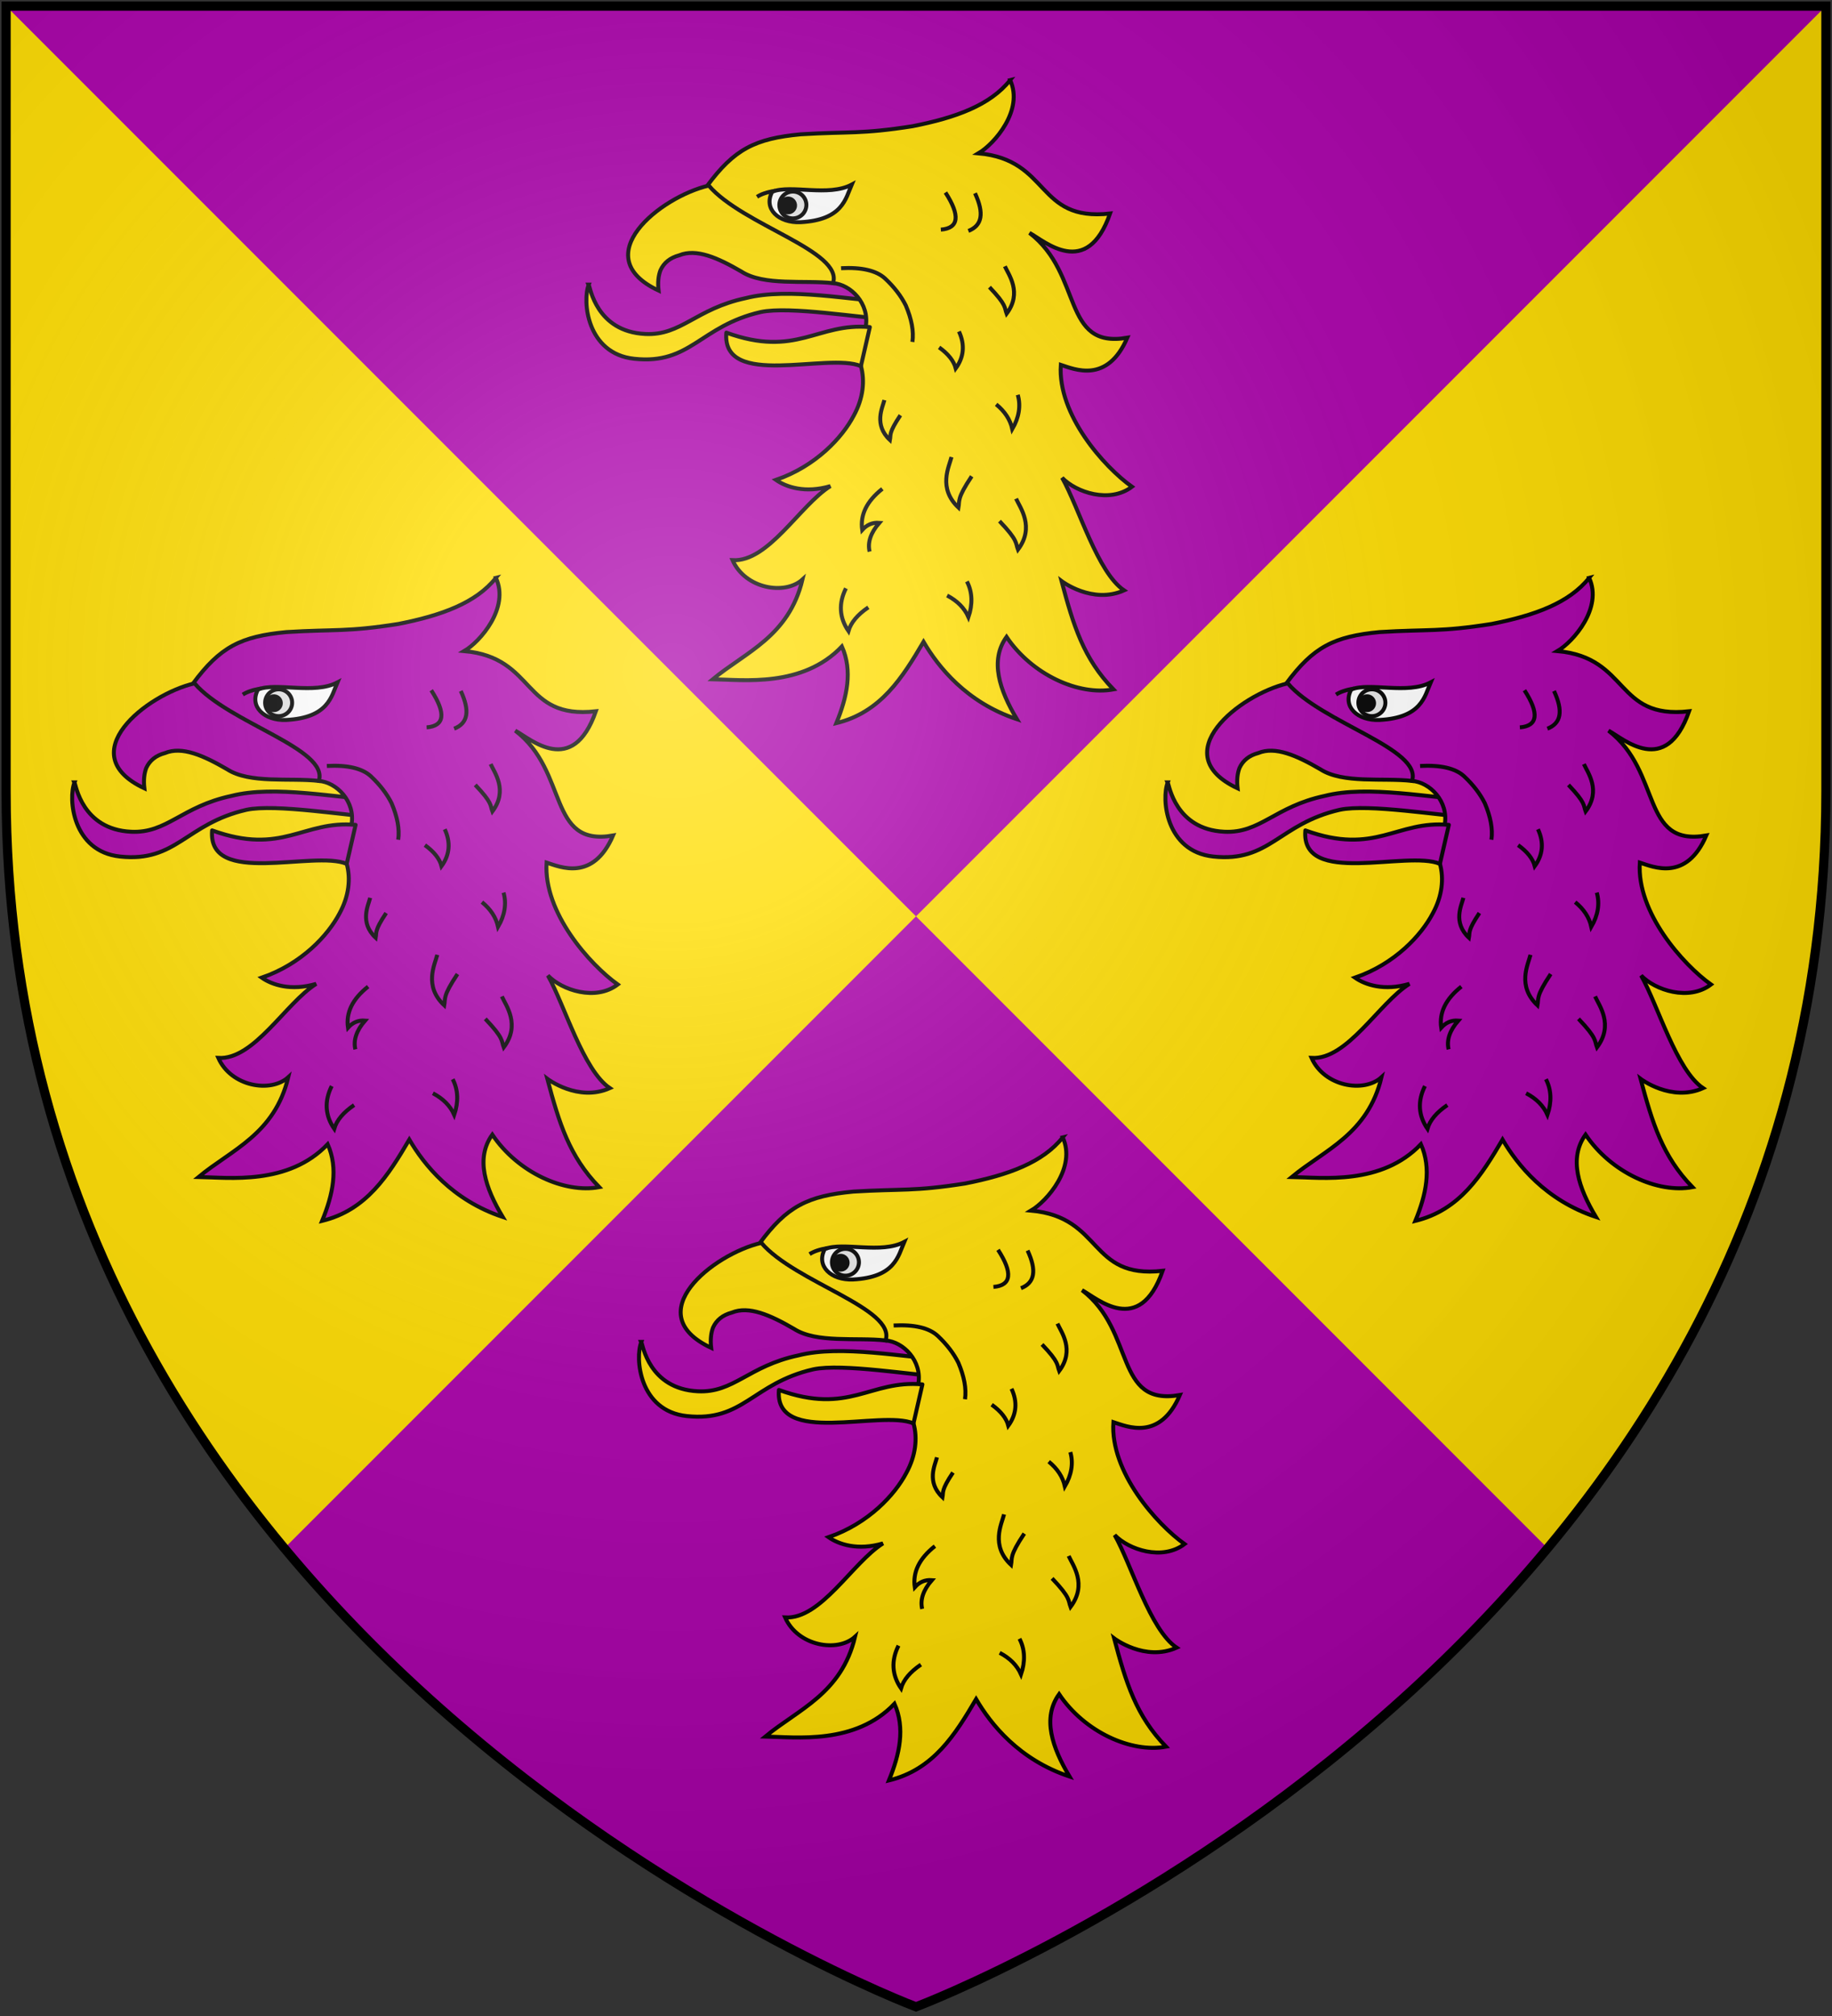 <?xml version="1.0" encoding="UTF-8" standalone="no"?>
<svg
   xmlns:dc="http://purl.org/dc/elements/1.1/"
   xmlns:cc="http://creativecommons.org/ns#"
   xmlns:rdf="http://www.w3.org/1999/02/22-rdf-syntax-ns#"
   xmlns:svg="http://www.w3.org/2000/svg"
   xmlns="http://www.w3.org/2000/svg"
   xmlns:xlink="http://www.w3.org/1999/xlink"
   xmlns:sodipodi="http://sodipodi.sourceforge.net/DTD/sodipodi-0.dtd"
   xmlns:inkscape="http://www.inkscape.org/namespaces/inkscape"
   width="600"
   height="660"
   id="svg2"
   version="1.1"
   inkscape:version="0.48.2 r9819"
   sodipodi:docname="House_Ryswell1.svg">
  <rect width="100%" height="100%" fill="#333333" stroke="none"/>
  <sodipodi:namedview
     pagecolor="#ffffff"
     bordercolor="#666666"
     borderopacity="1"
     objecttolerance="10"
     gridtolerance="10"
     guidetolerance="10"
     inkscape:pageopacity="0"
     inkscape:pageshadow="2"
     inkscape:window-width="1366"
     inkscape:window-height="715"
     id="namedview22"
     showgrid="false"
     inkscape:zoom="0.50568851"
     inkscape:cx="48.822704"
     inkscape:cy="229.34928"
     inkscape:window-x="-8"
     inkscape:window-y="-8"
     inkscape:window-maximized="1"
     inkscape:current-layer="layer2" />
  <defs
     id="defs4">
    <inkscape:path-effect
       is_visible="true"
       id="path-effect3136"
       effect="spiro" />
    <inkscape:path-effect
       effect="spiro"
       id="path-effect3132"
       is_visible="true" />
    <inkscape:path-effect
       effect="spiro"
       id="path-effect3101"
       is_visible="true" />
    <inkscape:path-effect
       is_visible="true"
       id="path-effect3085"
       effect="spiro" />
    <inkscape:path-effect
       is_visible="true"
       id="path-effect3083"
       effect="spiro" />
    <inkscape:path-effect
       is_visible="true"
       id="path-effect3081"
       effect="spiro" />
    <inkscape:path-effect
       is_visible="true"
       id="path-effect3079"
       effect="spiro" />
    <inkscape:path-effect
       is_visible="true"
       id="path-effect3077"
       effect="spiro" />
    <inkscape:path-effect
       is_visible="true"
       id="path-effect3075"
       effect="spiro" />
    <inkscape:path-effect
       effect="spiro"
       id="path-effect3049"
       is_visible="true" />
    <inkscape:path-effect
       is_visible="true"
       id="path-effect3045"
       effect="spiro" />
    <inkscape:path-effect
       effect="spiro"
       id="path-effect3041"
       is_visible="true" />
    <radialGradient
       id="rg"
       gradientUnits="userSpaceOnUse"
       cx="220"
       cy="220"
       r="405">
      <stop
         style="stop-color:#fff;stop-opacity:.3"
         offset="0"
         id="stop7" />
      <stop
         style="stop-color:#fff;stop-opacity:.2"
         offset=".2"
         id="stop9" />
      <stop
         style="stop-color:#666;stop-opacity:.1"
         offset=".6"
         id="stop11" />
      <stop
         style="stop-color:#000;stop-opacity:.13"
         offset="1"
         id="stop13" />
    </radialGradient>
    <path
       id="shield"
       d="m2,2v257c0,286 298,398 298,398c0,0 298-112 298-398V2z" />
    <radialGradient
       inkscape:collect="always"
       xlink:href="#rg-7"
       id="radialGradient3055-1"
       gradientUnits="userSpaceOnUse"
       cx="220"
       cy="220"
       r="405" />
    <radialGradient
       id="rg-7"
       gradientUnits="userSpaceOnUse"
       cx="220"
       cy="220"
       r="405">
      <stop
         style="stop-color:#fff;stop-opacity:.3"
         offset="0"
         id="stop7-4" />
      <stop
         style="stop-color:#fff;stop-opacity:.2"
         offset=".2"
         id="stop9-0" />
      <stop
         style="stop-color:#666;stop-opacity:.1"
         offset=".6"
         id="stop11-9" />
      <stop
         style="stop-color:#000;stop-opacity:.13"
         offset="1"
         id="stop13-4" />
    </radialGradient>
    <radialGradient
       r="405"
       cy="220"
       cx="220"
       gradientUnits="userSpaceOnUse"
       id="radialGradient3074"
       xlink:href="#rg-7"
       inkscape:collect="always" />
    <inkscape:path-effect
       is_visible="true"
       id="path-effect10120-1"
       effect="spiro" />
    <inkscape:path-effect
       effect="spiro"
       id="path-effect10118-3"
       is_visible="true" />
    <inkscape:path-effect
       effect="spiro"
       id="path-effect10116-9"
       is_visible="true" />
    <inkscape:path-effect
       effect="spiro"
       id="path-effect10114-7"
       is_visible="true" />
    <inkscape:path-effect
       effect="spiro"
       id="path-effect10112-7"
       is_visible="true" />
    <inkscape:path-effect
       effect="spiro"
       id="path-effect10110-2"
       is_visible="true" />
    <linearGradient
       inkscape:collect="always"
       xlink:href="#linearGradient4719-5"
       id="linearGradient4039"
       gradientUnits="userSpaceOnUse"
       gradientTransform="matrix(2.326,0,0,2.294,447.695,-1820.28)"
       x1="-145.259"
       y1="984.243"
       x2="-64.143"
       y2="984.148" />
    <linearGradient
       inkscape:collect="always"
       id="linearGradient4719-5">
      <stop
         style="stop-color:#666666;stop-opacity:1;"
         offset="0"
         id="stop4721-5" />
      <stop
         id="stop4809-1"
         offset="0.393"
         style="stop-color:#666666;stop-opacity:0.749;" />
      <stop
         style="stop-color:#666666;stop-opacity:0;"
         offset="1"
         id="stop4723-7" />
    </linearGradient>
    <radialGradient
       inkscape:collect="always"
       xlink:href="#linearGradient4801-8"
       id="radialGradient4041"
       gradientUnits="userSpaceOnUse"
       gradientTransform="matrix(-0.722,1.265,-2.273,-1.262,1712.011,1733.784)"
       cx="-307.143"
       cy="782.362"
       fx="-307.143"
       fy="782.362"
       r="63" />
    <linearGradient
       inkscape:collect="always"
       id="linearGradient4801-8">
      <stop
         style="stop-color:#000000;stop-opacity:1;"
         offset="0"
         id="stop4803-2" />
      <stop
         style="stop-color:#000000;stop-opacity:0;"
         offset="1"
         id="stop4805-4" />
    </linearGradient>
    <inkscape:path-effect
       effect="spiro"
       id="path-effect10108-4"
       is_visible="true" />
    <linearGradient
       inkscape:collect="always"
       xlink:href="#linearGradient4719-5"
       id="linearGradient4044"
       gradientUnits="userSpaceOnUse"
       gradientTransform="matrix(-2.406,0,0,-1.649,142.062,1726.531)"
       x1="-145.259"
       y1="984.243"
       x2="-64.143"
       y2="984.148" />
    <radialGradient
       inkscape:collect="always"
       xlink:href="#linearGradient4801-8"
       id="radialGradient4046"
       gradientUnits="userSpaceOnUse"
       gradientTransform="matrix(0.746,-0.909,2.351,0.906,-1165.637,-827.118)"
       cx="-307.143"
       cy="782.362"
       fx="-307.143"
       fy="782.362"
       r="63" />
    <inkscape:path-effect
       effect="spiro"
       id="path-effect10102-7"
       is_visible="true" />
    <linearGradient
       inkscape:collect="always"
       xlink:href="#linearGradient4719-5"
       id="linearGradient4049"
       gradientUnits="userSpaceOnUse"
       gradientTransform="matrix(2.335,0,0,-1.615,449.441,1692.189)"
       x1="-145.259"
       y1="984.243"
       x2="-64.143"
       y2="984.148" />
    <radialGradient
       inkscape:collect="always"
       xlink:href="#linearGradient4801-8"
       id="radialGradient4051"
       gradientUnits="userSpaceOnUse"
       gradientTransform="matrix(-0.724,-0.89,-2.282,0.888,1718.788,-809.094)"
       cx="-307.143"
       cy="782.362"
       fx="-307.143"
       fy="782.362"
       r="63" />
    <inkscape:path-effect
       is_visible="true"
       id="path-effect10096-8"
       effect="spiro" />
    <linearGradient
       inkscape:collect="always"
       xlink:href="#linearGradient4719-5"
       id="linearGradient4054"
       gradientUnits="userSpaceOnUse"
       gradientTransform="matrix(-2.41,0,0,2.282,139.611,-1810.816)"
       x1="-145.259"
       y1="984.243"
       x2="-64.143"
       y2="984.148" />
    <radialGradient
       inkscape:collect="always"
       xlink:href="#linearGradient4801-8"
       id="radialGradient4056"
       gradientUnits="userSpaceOnUse"
       gradientTransform="matrix(0.748,1.258,2.355,-1.255,-1170.296,1723.935)"
       cx="-307.143"
       cy="782.362"
       fx="-307.143"
       fy="782.362"
       r="63" />
    <inkscape:path-effect
       is_visible="true"
       id="path-effect10090-3"
       effect="spiro" />
    <inkscape:path-effect
       effect="spiro"
       id="path-effect10084-1"
       is_visible="true" />
    <inkscape:path-effect
       effect="spiro"
       id="path-effect10082-1"
       is_visible="true" />
    <radialGradient
       inkscape:collect="always"
       xlink:href="#linearGradient4801-8"
       id="radialGradient4061"
       gradientUnits="userSpaceOnUse"
       gradientTransform="matrix(-0.765,1.29,-2.41,-1.287,1806.844,1757.47)"
       cx="-307.143"
       cy="782.362"
       fx="-307.143"
       fy="782.362"
       r="63" />
    <inkscape:path-effect
       effect="spiro"
       id="path-effect10080-4"
       is_visible="true" />
    <inkscape:path-effect
       is_visible="true"
       id="path-effect3075-1"
       effect="spiro" />
    <inkscape:path-effect
       effect="spiro"
       id="path-effect3101-7"
       is_visible="true" />
    <linearGradient
       inkscape:collect="always"
       xlink:href="#grad1-7-7"
       id="linearGradient3085-8-8"
       gradientUnits="userSpaceOnUse"
       gradientTransform="matrix(0.775,0,0,0.31,152.69,-13.619)"
       x1="78.877"
       y1="178.074"
       x2="301.406"
       y2="178.074" />
    <linearGradient
       id="grad1-7-7"
       x1="78.877"
       y1="178.074"
       x2="301.406"
       y2="178.074"
       gradientTransform="scale(1.578,0.634)"
       gradientUnits="userSpaceOnUse">
      <stop
         offset="0%"
         style="stop-color:#da0;"
         id="stop16-4-4" />
      <stop
         offset="40%"
         style="stop-color:#fd0;"
         id="stop18-0-0" />
      <stop
         offset="60%"
         style="stop-color:#fd0;"
         id="stop20-9-9" />
      <stop
         offset="100%"
         style="stop-color:#da0;"
         id="stop22-4-4" />
    </linearGradient>
    <linearGradient
       inkscape:collect="always"
       xlink:href="#grad1-7-7"
       id="linearGradient3081-8-8"
       gradientUnits="userSpaceOnUse"
       gradientTransform="matrix(0.775,0,0,0.31,-27.31,-13.619)"
       x1="78.877"
       y1="178.074"
       x2="301.406"
       y2="178.074" />
    <linearGradient
       id="linearGradient3093"
       x1="78.877"
       y1="178.074"
       x2="301.406"
       y2="178.074"
       gradientTransform="scale(1.578,0.634)"
       gradientUnits="userSpaceOnUse">
      <stop
         offset="0%"
         style="stop-color:#da0;"
         id="stop3095" />
      <stop
         offset="40%"
         style="stop-color:#fd0;"
         id="stop3097" />
      <stop
         offset="60%"
         style="stop-color:#fd0;"
         id="stop3099" />
      <stop
         offset="100%"
         style="stop-color:#da0;"
         id="stop3101" />
    </linearGradient>
    <linearGradient
       y2="178.074"
       x2="301.406"
       y1="178.074"
       x1="78.877"
       gradientTransform="matrix(0.775,0,0,0.31,332.69,-13.619)"
       gradientUnits="userSpaceOnUse"
       id="linearGradient3128-1"
       xlink:href="#grad1-7-7"
       inkscape:collect="always" />
    <linearGradient
       id="linearGradient3104"
       x1="78.877"
       y1="178.074"
       x2="301.406"
       y2="178.074"
       gradientTransform="scale(1.578,0.634)"
       gradientUnits="userSpaceOnUse">
      <stop
         offset="0%"
         style="stop-color:#da0;"
         id="stop3106" />
      <stop
         offset="40%"
         style="stop-color:#fd0;"
         id="stop3108" />
      <stop
         offset="60%"
         style="stop-color:#fd0;"
         id="stop3110" />
      <stop
         offset="100%"
         style="stop-color:#da0;"
         id="stop3112" />
    </linearGradient>
    <inkscape:path-effect
       is_visible="true"
       id="path-effect3061"
       effect="spiro" />
  </defs>
  <g
     inkscape:groupmode="layer"
     id="layer2"
     inkscape:label="Elements"
     style="display:inline">
    <path
       inkscape:connector-curvature="0"
       style="fill:#aa00aa;fill-opacity:1;stroke:none;display:inline"
       id="path7212"
       d="m 2,2 0,257 c 0,286 298,398 298,398 0,0 298,-112 298,-398 L 598,2 z" />
    <g
       style="display:inline"
       id="g3139"
       transform="matrix(1.44,0,0,1.44,694.559,-437.137)">
      <path
         sodipodi:nodetypes="csccccsc"
         id="path4190-3-6"
         class="fil1 str8"
         d="m -348.43,368.274 c 0.306,0.574 1.715,10.677 12.84,11.226 8.206,0.406 11.493,-5.733 22.847,-8.147 9.826,-2.523 24.149,0.503 34.076,1.004 l -0.24,3.922 c -7.648,-0.41 -23.808,-3.185 -30.434,-1.764 -13.811,3.187 -15.878,12.001 -28.752,10.62 -10.791,-1.158 -11.822,-13.155 -10.336,-16.86 z"
         inkscape:connector-curvature="0"
         style="fill:#ffdd00;fill-opacity:1;stroke:#000000;stroke-width:0.903;stroke-miterlimit:4;stroke-opacity:1;stroke-dasharray:none;display:inline" />
      <path
         sodipodi:nodetypes="ccccccccccccccccccccccccccccccc"
         id="path9871-5-2"
         d="m -252.585,321.781 c -4.559,5.727 -12.427,8.555 -22.186,10.477 -11.775,1.854 -14.315,1.166 -25.446,1.844 -10.407,0.981 -15.114,3.365 -21.309,11.759 4.425,9.664 15.794,17.092 28.644,22.083 4.04,0.291 8.374,4.644 7.45,9.923 l -5.599,1.042 c 0.699,1.433 3.534,5.713 4.512,7.886 0.923,3.344 0.525,7.328 -1.641,11.277 -2.58,4.912 -8.531,11.44 -17.688,14.603 2.321,1.621 6.622,3.102 12.387,1.407 -6.973,4.384 -14.104,17.309 -22.261,16.839 2.879,6.506 11.898,8.039 15.909,4.385 -3.101,12.966 -12.915,16.487 -20.406,22.687 6.922,0.118 20.418,1.935 29.372,-7.456 2.456,5.559 1.189,11.443 -1.267,17.432 10.141,-2.462 15.055,-10.401 19.831,-18.485 3.353,5.722 9.761,13.77 21.242,17.596 -3.939,-6.588 -6.251,-13.318 -2.365,-18.723 5.799,8.629 16.436,13.411 24.314,11.943 -6.824,-7.044 -9.107,-14.534 -11.803,-24.631 0,0 6.996,5.349 14.218,2.119 -6.057,-4.077 -10.249,-18.794 -14.091,-25.606 3.201,3.344 10.838,5.887 15.892,2.049 -6.336,-4.526 -16.941,-16.371 -16.184,-27.717 3.076,0.995 10.576,4.374 15.118,-6.16 -15.032,2.622 -10.005,-14.489 -22.244,-23.835 3.368,1.796 13.048,10.707 18.329,-4.403 -16.933,1.886 -13.47,-12.2 -29.934,-13.692 3.651,-2.152 10.345,-9.845 7.207,-16.641 z"
         style="fill:#ffdd00;fill-opacity:1;stroke:#000000;stroke-width:0.903;stroke-miterlimit:4;stroke-opacity:1;stroke-dasharray:none;display:inline"
         inkscape:connector-curvature="0" />
      <path
         id="path4405-2-9"
         class="fil2 str6"
         d="m -291.043,364.543 c 4.666,-0.249 8.056,0.528 10.023,2.355 2.058,1.927 3.624,3.965 4.699,6.113 1.307,3.07 1.856,5.857 1.507,8.299 0.349,-2.442 -0.2,-5.229 -1.507,-8.299 -1.075,-2.148 -2.641,-4.186 -4.699,-6.113 -1.967,-1.827 -5.357,-2.604 -10.023,-2.355 z"
         inkscape:connector-curvature="0"
         style="fill:#e6e6e6;stroke:#000000;stroke-width:0.903;stroke-miterlimit:4;stroke-opacity:1;stroke-dasharray:none;display:inline" />
      <path
         id="path7730-2-1"
         class="fil1 str8"
         d="m -321.132,345.759 c -10.974,2.543 -28.018,16.093 -11.414,23.868 -0.216,-1.894 -0.03,-3.429 0.438,-4.643 0.783,-1.679 2.168,-2.819 4.276,-3.378 3.853,-1.58 8.698,0.543 14.107,3.691 5.149,3.331 14.245,1.903 20.851,2.647 2.415,-7.303 -20.568,-13.17 -28.257,-22.185 z"
         inkscape:connector-curvature="0"
         style="fill:#ffdd00;fill-opacity:1;stroke:#000000;stroke-width:0.903;stroke-miterlimit:4;stroke-opacity:1;stroke-dasharray:none;display:inline" />
      <path
         id="path4205-8-46"
         class="fil6 str6"
         d="m -306.692,347.15 c 4.278,-1.684 12.74,1.213 18.067,-1.61 -1.388,3.206 -2.064,8.04 -11.655,8.547 -4.966,0.214 -8.511,-3.035 -6.413,-6.937 z"
         inkscape:connector-curvature="0"
         style="fill:#ffffff;stroke:#000000;stroke-width:0.903;stroke-miterlimit:4;stroke-opacity:1;stroke-dasharray:none;display:inline" />
      <path
         id="path4211-7-5"
         class="fil2 str6"
         d="m -306.01,346.931 c -1.859,0.301 -3.206,0.775 -4.149,1.384"
         inkscape:connector-curvature="0"
         style="fill:#e6e6e6;stroke:#000000;stroke-width:0.903;stroke-miterlimit:4;stroke-opacity:1;stroke-dasharray:none;display:inline" />
      <path
         id="_38769760-00-9"
         class="fil4"
         d="m -302.419,347.143 c -1.68,0.23 -2.857,1.771 -2.628,3.442 0.229,1.67 1.777,2.838 3.457,2.607 1.68,-0.231 2.857,-1.772 2.627,-3.442 -0.229,-1.67 -1.777,-2.838 -3.457,-2.607 z"
         inkscape:connector-curvature="0"
         style="fill:#e6e6e6;stroke:#000000;stroke-width:0.903;stroke-miterlimit:4;stroke-opacity:1;stroke-dasharray:none;display:inline" />
      <path
         id="_38768336-4-15"
         class="fil0"
         d="m -303.309,348.715 c -0.867,0.119 -1.475,0.915 -1.357,1.777 0.119,0.863 0.918,1.465 1.785,1.346 0.868,-0.119 1.475,-0.915 1.357,-1.777 -0.119,-0.863 -0.917,-1.465 -1.785,-1.346 z"
         inkscape:connector-curvature="0"
         style="fill:#000000;stroke:#000000;stroke-width:0.903;stroke-miterlimit:4;stroke-opacity:1;stroke-dasharray:none;display:inline" />
      <path
         id="path4407-4-9"
         class="fil2 str6"
         d="m -268.742,382.545 c 2.084,1.495 3.344,3.086 3.783,4.772 1.869,-2.564 2.121,-5.404 0.725,-8.39 1.396,2.986 1.145,5.825 -0.725,8.39 -0.438,-1.686 -1.699,-3.277 -3.783,-4.772 z"
         inkscape:connector-curvature="0"
         style="fill:#e6e6e6;stroke:#000000;stroke-width:0.903;stroke-miterlimit:4;stroke-opacity:1;stroke-dasharray:none;display:inline" />
      <path
         sodipodi:nodetypes="ccccc"
         id="path4409-6-1"
         class="fil2 str6"
         d="m -255.769,395.496 c 1.984,1.616 3.194,3.469 3.671,5.622 1.509,-2.6 1.972,-5.249 1.244,-7.785 0.727,2.536 0.265,5.185 -1.244,7.785 -0.477,-2.153 -1.688,-4.006 -3.671,-5.622 z"
         inkscape:connector-curvature="0"
         style="fill:#e6e6e6;stroke:#000000;stroke-width:0.903;stroke-miterlimit:4;stroke-opacity:1;stroke-dasharray:none;display:inline" />
      <path
         id="path4428-5-90"
         class="fil2 str6"
         d="m -284.841,441.644 c -2.456,1.662 -3.963,3.46 -4.522,5.394 -2.078,-3.023 -2.279,-6.312 -0.571,-9.717 -1.708,3.406 -1.508,6.694 0.571,9.717 0.56,-1.935 2.066,-3.733 4.522,-5.394 z"
         inkscape:connector-curvature="0"
         style="fill:#e6e6e6;stroke:#000000;stroke-width:0.903;stroke-miterlimit:4;stroke-opacity:1;stroke-dasharray:none;display:inline" />
      <path
         sodipodi:nodetypes="ccccc"
         id="path4430-3-77"
         class="fil2 str6"
         d="m -266.928,438.957 c 2.334,1.22 3.936,2.838 4.862,4.91 0.984,-2.933 0.904,-5.698 -0.354,-8.106 1.258,2.407 1.338,5.173 0.354,8.106 -0.927,-2.072 -2.529,-3.69 -4.862,-4.91 z"
         inkscape:connector-curvature="0"
         style="fill:#e6e6e6;stroke:#000000;stroke-width:0.903;stroke-miterlimit:4;stroke-opacity:1;stroke-dasharray:none;display:inline" />
      <path
         sodipodi:nodetypes="cccccc"
         id="path4442-3-9"
         class="fil2 str6"
         d="m -265.93,407.48 c -0.541,2.181 -3.127,7.076 1.594,11.489 0.285,-1.56 -0.424,-1.993 3.006,-7.119 m -4.6,-4.369 0,0 z"
         inkscape:connector-curvature="0"
         style="fill:none;stroke:#000000;stroke-width:0.903;stroke-miterlimit:4;stroke-opacity:1;stroke-dasharray:none;display:inline" />
      <path
         id="path4439-6-0"
         class="fil2 str6"
         d="m -260.58,347.498 c 2.112,4.555 1.647,7.339 -1.51,8.569 3.157,-1.23 3.622,-4.014 1.51,-8.569 z"
         inkscape:connector-curvature="0"
         style="fill:#e6e6e6;stroke:#000000;stroke-width:0.903;stroke-miterlimit:4;stroke-opacity:1;stroke-dasharray:none;display:inline" />
      <path
         id="path4443-71-31"
         class="fil2 str6"
         d="m -267.3,347.336 c 3.412,5.273 3.043,8.12 -1.048,8.435 4.092,-0.314 4.46,-3.162 1.048,-8.435 z"
         inkscape:connector-curvature="0"
         style="fill:#e6e6e6;stroke:#000000;stroke-width:0.903;stroke-miterlimit:4;stroke-opacity:1;stroke-dasharray:none;display:inline" />
      <path
         id="path4470-0-1"
         class="fil2 str6"
         d="m -281.653,414.704 c -3.581,2.833 -5.074,5.935 -4.582,9.354 1.043,-1.162 2.293,-1.746 3.89,-1.626 -1.982,2.276 -2.702,4.477 -2.208,6.544 -0.494,-2.066 0.226,-4.268 2.208,-6.544 -1.597,-0.119 -2.848,0.464 -3.89,1.626 -0.492,-3.42 1.001,-6.521 4.582,-9.354 z"
         inkscape:connector-curvature="0"
         style="fill:#e6e6e6;stroke:#000000;stroke-width:0.903;stroke-miterlimit:4;stroke-opacity:1;stroke-dasharray:none;display:inline" />
      <path
         sodipodi:nodetypes="cccccc"
         id="path4442_27-4-88"
         class="fil2 str6"
         d="m -251.237,416.938 c 0.911,2.054 4.309,6.425 0.425,11.591 -0.552,-1.487 0.071,-2.036 -4.197,-6.489 m 3.771,-5.102 0,0 z"
         inkscape:connector-curvature="0"
         style="fill:none;stroke:#000000;stroke-width:0.903;stroke-miterlimit:4;stroke-opacity:1;stroke-dasharray:none;display:inline" />
      <path
         id="path4442_28-4-9"
         class="fil2 str6"
         d="m -281.188,394.52 c -0.428,1.725 -2.473,5.596 1.261,9.086 0.225,-1.234 -0.335,-1.576 2.377,-5.63 m -3.638,-3.456 0,0 0,0 z"
         inkscape:connector-curvature="0"
         style="fill:none;stroke:#000000;stroke-width:0.903;stroke-miterlimit:4;stroke-opacity:1;stroke-dasharray:none;display:inline" />
      <path
         id="path4442_30-5-8"
         class="fil2 str6"
         d="m -253.788,364.111 c 0.847,1.909 4.005,5.972 0.395,10.774 -0.513,-1.382 0.066,-1.893 -3.901,-6.032 m 3.506,-4.743 0,0 0,0 z"
         inkscape:connector-curvature="0"
         style="fill:none;stroke:#000000;stroke-width:0.903;stroke-miterlimit:4;stroke-opacity:1;stroke-dasharray:none;display:inline" />
      <path
         id="path7732-6-7"
         class="fil1 str9"
         d="m -317.136,379.192 c -1.096,12.908 23.15,4.424 30.606,7.613 l 2.031,-8.87 c -11.944,-1.079 -16.64,7.051 -32.636,1.257 z"
         inkscape:connector-curvature="0"
         style="fill:#ffdd00;fill-opacity:1;stroke:#000000;stroke-width:0.903;stroke-linejoin:round;stroke-miterlimit:4;stroke-opacity:1;stroke-dasharray:none;display:inline" />
    </g>
    <path
       style="fill:#ffdd00;fill-opacity:1;display:inline"
       d="m 2,2 0,257 c 0,1.642 0.011,3.276 0.031,4.906 0.007,0.583 0.022,1.168 0.031,1.75 0.017,1.043 0.038,2.087 0.062,3.125 0.028,1.164 0.056,2.342 0.094,3.5 0.046,1.395 0.096,2.77 0.156,4.156 0.029,0.665 0.062,1.337 0.094,2 0.069,1.439 0.134,2.852 0.219,4.281 0.009,0.157 0.022,0.312 0.031,0.469 0.042,0.705 0.079,1.422 0.125,2.125 0.027,0.406 0.066,0.814 0.094,1.219 0.119,1.738 0.265,3.464 0.406,5.188 0.175,2.129 0.354,4.267 0.562,6.375 0.085,0.86 0.191,1.706 0.281,2.562 0.045,0.427 0.079,0.855 0.125,1.281 0.168,1.54 0.346,3.097 0.531,4.625 0.112,0.921 0.226,1.833 0.344,2.75 0.055,0.426 0.1,0.856 0.156,1.281 0.023,0.177 0.039,0.355 0.062,0.531 0.164,1.231 0.356,2.464 0.531,3.688 0.04,0.281 0.084,0.563 0.125,0.844 0.054,0.372 0.101,0.753 0.156,1.125 0.029,0.199 0.064,0.395 0.094,0.594 0.277,1.845 0.572,3.672 0.875,5.5 0.096,0.582 0.182,1.17 0.281,1.75 0.245,1.434 0.49,2.858 0.75,4.281 0.278,1.525 0.58,3.049 0.875,4.562 0.093,0.477 0.186,0.962 0.281,1.438 0.195,0.976 0.392,1.935 0.594,2.906 0.208,1.003 0.409,2.002 0.625,3 0.097,0.446 0.183,0.898 0.281,1.344 0.166,0.752 0.361,1.501 0.531,2.25 0.155,0.685 0.31,1.38 0.469,2.062 0.215,0.925 0.435,1.83 0.656,2.75 0.121,0.501 0.221,1 0.344,1.5 0.143,0.585 0.291,1.167 0.438,1.75 0.482,1.922 0.991,3.848 1.5,5.75 0.458,1.711 0.926,3.431 1.406,5.125 0.053,0.186 0.103,0.376 0.156,0.562 0.066,0.232 0.152,0.455 0.219,0.688 0.452,1.574 0.905,3.128 1.375,4.688 0.584,1.935 1.17,3.868 1.781,5.781 0.063,0.197 0.124,0.397 0.188,0.594 0.528,1.642 1.077,3.281 1.625,4.906 0.352,1.043 0.703,2.088 1.062,3.125 0.896,2.581 1.805,5.147 2.75,7.688 0.031,0.083 0.063,0.167 0.094,0.25 0.633,1.697 1.283,3.384 1.938,5.062 0.353,0.906 0.703,1.818 1.062,2.719 0.338,0.847 0.688,1.689 1.031,2.531 0.698,1.715 1.405,3.429 2.125,5.125 0.741,1.743 1.518,3.464 2.281,5.188 0.345,0.779 0.682,1.569 1.031,2.344 0.413,0.916 0.831,1.839 1.25,2.75 0.256,0.556 0.523,1.103 0.781,1.656 0.523,1.12 1.031,2.232 1.562,3.344 0.796,1.663 1.622,3.325 2.438,4.969 0.324,0.653 0.642,1.319 0.969,1.969 0.495,0.982 0.998,1.962 1.5,2.938 0.723,1.406 1.45,2.797 2.188,4.188 0.968,1.825 1.946,3.638 2.938,5.438 0.292,0.53 0.581,1.066 0.875,1.594 0.584,1.049 1.189,2.085 1.781,3.125 0.717,1.26 1.428,2.534 2.156,3.781 0.176,0.301 0.355,0.606 0.531,0.906 0.351,0.598 0.709,1.187 1.062,1.781 0.56,0.943 1.121,1.877 1.688,2.812 0.925,1.527 1.871,3.054 2.812,4.562 0.698,1.118 1.387,2.236 2.094,3.344 1.2,1.881 2.401,3.743 3.625,5.594 0.207,0.312 0.418,0.626 0.625,0.938 0.767,1.152 1.537,2.297 2.312,3.438 0.235,0.346 0.483,0.686 0.719,1.031 0.753,1.1 1.52,2.192 2.281,3.281 1,1.432 1.986,2.868 3,4.281 0.156,0.218 0.312,0.439 0.469,0.656 0.183,0.254 0.379,0.497 0.562,0.75 1.313,1.814 2.635,3.623 3.969,5.406 1.306,1.746 2.613,3.471 3.938,5.188 0.122,0.158 0.253,0.311 0.375,0.469 0.095,0.123 0.186,0.252 0.281,0.375 0.955,1.231 1.911,2.44 2.875,3.656 1.061,1.338 2.147,2.68 3.219,4 1.105,1.361 2.197,2.722 3.312,4.062 L 300,300 2,2 z"
       id="path3512" />
    <path
       style="fill:#ffdd00;fill-opacity:1;display:inline"
       d="m 300,300 206.875,206.875 c 1.116,-1.341 2.207,-2.702 3.312,-4.062 1.072,-1.32 2.157,-2.662 3.219,-4 0.964,-1.216 1.92,-2.425 2.875,-3.656 0.096,-0.123 0.186,-0.252 0.281,-0.375 0.122,-0.158 0.253,-0.311 0.375,-0.469 1.324,-1.716 2.632,-3.442 3.938,-5.188 1.334,-1.783 2.656,-3.592 3.969,-5.406 0.183,-0.253 0.38,-0.496 0.562,-0.75 0.157,-0.217 0.313,-0.438 0.469,-0.656 1.014,-1.413 2,-2.849 3,-4.281 0.761,-1.089 1.528,-2.181 2.281,-3.281 0.236,-0.345 0.483,-0.685 0.719,-1.031 0.776,-1.141 1.546,-2.285 2.312,-3.438 0.207,-0.312 0.418,-0.625 0.625,-0.938 1.224,-1.85 2.425,-3.713 3.625,-5.594 0.706,-1.108 1.396,-2.226 2.094,-3.344 0.941,-1.508 1.887,-3.035 2.812,-4.562 0.567,-0.936 1.127,-1.87 1.688,-2.812 0.353,-0.595 0.712,-1.184 1.062,-1.781 0.177,-0.301 0.355,-0.605 0.531,-0.906 0.728,-1.248 1.439,-2.521 2.156,-3.781 0.592,-1.04 1.197,-2.076 1.781,-3.125 0.294,-0.527 0.583,-1.064 0.875,-1.594 0.991,-1.8 1.97,-3.613 2.938,-5.438 0.737,-1.391 1.464,-2.782 2.188,-4.188 0.502,-0.975 1.005,-1.955 1.5,-2.938 0.327,-0.65 0.645,-1.316 0.969,-1.969 0.816,-1.643 1.642,-3.306 2.438,-4.969 0.532,-1.111 1.04,-2.224 1.562,-3.344 0.258,-0.553 0.525,-1.101 0.781,-1.656 0.419,-0.911 0.837,-1.834 1.25,-2.75 0.349,-0.775 0.687,-1.565 1.031,-2.344 0.763,-1.723 1.541,-3.444 2.281,-5.188 0.72,-1.696 1.427,-3.41 2.125,-5.125 0.343,-0.842 0.694,-1.684 1.031,-2.531 0.359,-0.901 0.709,-1.813 1.062,-2.719 0.654,-1.679 1.305,-3.366 1.938,-5.062 0.031,-0.083 0.063,-0.167 0.094,-0.25 0.945,-2.541 1.854,-5.106 2.75,-7.688 0.36,-1.037 0.711,-2.082 1.062,-3.125 0.548,-1.626 1.097,-3.265 1.625,-4.906 0.063,-0.196 0.125,-0.397 0.188,-0.594 0.612,-1.913 1.198,-3.846 1.781,-5.781 0.47,-1.56 0.923,-3.114 1.375,-4.688 0.067,-0.232 0.153,-0.455 0.219,-0.688 0.053,-0.186 0.103,-0.376 0.156,-0.562 0.48,-1.694 0.948,-3.414 1.406,-5.125 0.509,-1.902 1.018,-3.828 1.5,-5.75 0.146,-0.583 0.294,-1.165 0.438,-1.75 0.123,-0.5 0.223,-0.999 0.344,-1.5 0.222,-0.92 0.441,-1.825 0.656,-2.75 0.159,-0.682 0.313,-1.378 0.469,-2.062 0.17,-0.749 0.366,-1.498 0.531,-2.25 0.098,-0.445 0.185,-0.897 0.281,-1.344 0.216,-0.998 0.417,-1.997 0.625,-3 0.202,-0.971 0.399,-1.93 0.594,-2.906 0.095,-0.476 0.188,-0.961 0.281,-1.438 0.295,-1.513 0.597,-3.037 0.875,-4.562 0.26,-1.424 0.505,-2.847 0.75,-4.281 0.099,-0.58 0.185,-1.168 0.281,-1.75 0.303,-1.828 0.598,-3.655 0.875,-5.5 0.03,-0.199 0.064,-0.395 0.094,-0.594 0.055,-0.372 0.102,-0.753 0.156,-1.125 0.041,-0.281 0.085,-0.563 0.125,-0.844 0.176,-1.223 0.367,-2.457 0.531,-3.688 0.024,-0.177 0.039,-0.355 0.062,-0.531 0.056,-0.426 0.101,-0.855 0.156,-1.281 0.118,-0.917 0.232,-1.829 0.344,-2.75 0.185,-1.528 0.364,-3.085 0.531,-4.625 0.046,-0.426 0.08,-0.854 0.125,-1.281 0.09,-0.857 0.196,-1.702 0.281,-2.562 0.208,-2.108 0.388,-4.246 0.562,-6.375 0.142,-1.724 0.287,-3.45 0.406,-5.188 0.028,-0.405 0.067,-0.813 0.094,-1.219 0.046,-0.703 0.083,-1.42 0.125,-2.125 0.009,-0.157 0.022,-0.312 0.031,-0.469 0.084,-1.429 0.15,-2.843 0.219,-4.281 0.032,-0.663 0.065,-1.335 0.094,-2 0.06,-1.386 0.111,-2.761 0.156,-4.156 0.038,-1.158 0.066,-2.336 0.094,-3.5 0.025,-1.038 0.045,-2.082 0.062,-3.125 0.009,-0.582 0.024,-1.167 0.031,-1.75 C 597.989,262.276 598,260.642 598,259 L 598,2 300,300 z"
       id="background" />
    <use
       x="0"
       y="0"
       xlink:href="#g3139"
       id="use3233"
       transform="translate(17.219,346.137)"
       width="600"
       height="660" />
    <g
       transform="matrix(1.44,0,0,1.44,526.146,-274.182)"
       id="g3235"
       style="display:inline">
      <path
         style="fill:#aa00aa;fill-opacity:1;stroke:#000000;stroke-width:0.903;stroke-miterlimit:4;stroke-opacity:1;stroke-dasharray:none;display:inline"
         inkscape:connector-curvature="0"
         d="m -348.43,368.274 c 0.306,0.574 1.715,10.677 12.84,11.226 8.206,0.406 11.493,-5.733 22.847,-8.147 9.826,-2.523 24.149,0.503 34.076,1.004 l -0.24,3.922 c -7.648,-0.41 -23.808,-3.185 -30.434,-1.764 -13.811,3.187 -15.878,12.001 -28.752,10.62 -10.791,-1.158 -11.822,-13.155 -10.336,-16.86 z"
         class="fil1 str8"
         id="path3237"
         sodipodi:nodetypes="csccccsc" />
      <path
         inkscape:connector-curvature="0"
         style="fill:#aa00aa;fill-opacity:1;stroke:#000000;stroke-width:0.903;stroke-miterlimit:4;stroke-opacity:1;stroke-dasharray:none;display:inline"
         d="m -252.585,321.781 c -4.559,5.727 -12.427,8.555 -22.186,10.477 -11.775,1.854 -14.315,1.166 -25.446,1.844 -10.407,0.981 -15.114,3.365 -21.309,11.759 4.425,9.664 15.794,17.092 28.644,22.083 4.04,0.291 8.374,4.644 7.45,9.923 l -5.599,1.042 c 0.699,1.433 3.534,5.713 4.512,7.886 0.923,3.344 0.525,7.328 -1.641,11.277 -2.58,4.912 -8.531,11.44 -17.688,14.603 2.321,1.621 6.622,3.102 12.387,1.407 -6.973,4.384 -14.104,17.309 -22.261,16.839 2.879,6.506 11.898,8.039 15.909,4.385 -3.101,12.966 -12.915,16.487 -20.406,22.687 6.922,0.118 20.418,1.935 29.372,-7.456 2.456,5.559 1.189,11.443 -1.267,17.432 10.141,-2.462 15.055,-10.401 19.831,-18.485 3.353,5.722 9.761,13.77 21.242,17.596 -3.939,-6.588 -6.251,-13.318 -2.365,-18.723 5.799,8.629 16.436,13.411 24.314,11.943 -6.824,-7.044 -9.107,-14.534 -11.803,-24.631 0,0 6.996,5.349 14.218,2.119 -6.057,-4.077 -10.249,-18.794 -14.091,-25.606 3.201,3.344 10.838,5.887 15.892,2.049 -6.336,-4.526 -16.941,-16.371 -16.184,-27.717 3.076,0.995 10.576,4.374 15.118,-6.16 -15.032,2.622 -10.005,-14.489 -22.244,-23.835 3.368,1.796 13.048,10.707 18.329,-4.403 -16.933,1.886 -13.47,-12.2 -29.934,-13.692 3.651,-2.152 10.345,-9.845 7.207,-16.641 z"
         id="path3239"
         sodipodi:nodetypes="ccccccccccccccccccccccccccccccc" />
      <path
         style="fill:#e6e6e6;stroke:#000000;stroke-width:0.903;stroke-miterlimit:4;stroke-opacity:1;stroke-dasharray:none;display:inline"
         inkscape:connector-curvature="0"
         d="m -291.043,364.543 c 4.666,-0.249 8.056,0.528 10.023,2.355 2.058,1.927 3.624,3.965 4.699,6.113 1.307,3.07 1.856,5.857 1.507,8.299 0.349,-2.442 -0.2,-5.229 -1.507,-8.299 -1.075,-2.148 -2.641,-4.186 -4.699,-6.113 -1.967,-1.827 -5.357,-2.604 -10.023,-2.355 z"
         class="fil2 str6"
         id="path3241" />
      <path
         style="fill:#aa00aa;fill-opacity:1;stroke:#000000;stroke-width:0.903;stroke-miterlimit:4;stroke-opacity:1;stroke-dasharray:none;display:inline"
         inkscape:connector-curvature="0"
         d="m -321.132,345.759 c -10.974,2.543 -28.018,16.093 -11.414,23.868 -0.216,-1.894 -0.03,-3.429 0.438,-4.643 0.783,-1.679 2.168,-2.819 4.276,-3.378 3.853,-1.58 8.698,0.543 14.107,3.691 5.149,3.331 14.245,1.903 20.851,2.647 2.415,-7.303 -20.568,-13.17 -28.257,-22.185 z"
         class="fil1 str8"
         id="path3243" />
      <path
         style="fill:#ffffff;stroke:#000000;stroke-width:0.903;stroke-miterlimit:4;stroke-opacity:1;stroke-dasharray:none;display:inline"
         inkscape:connector-curvature="0"
         d="m -306.692,347.15 c 4.278,-1.684 12.74,1.213 18.067,-1.61 -1.388,3.206 -2.064,8.04 -11.655,8.547 -4.966,0.214 -8.511,-3.035 -6.413,-6.937 z"
         class="fil6 str6"
         id="path3245" />
      <path
         style="fill:#e6e6e6;stroke:#000000;stroke-width:0.903;stroke-miterlimit:4;stroke-opacity:1;stroke-dasharray:none;display:inline"
         inkscape:connector-curvature="0"
         d="m -306.01,346.931 c -1.859,0.301 -3.206,0.775 -4.149,1.384"
         class="fil2 str6"
         id="path3247" />
      <path
         style="fill:#e6e6e6;stroke:#000000;stroke-width:0.903;stroke-miterlimit:4;stroke-opacity:1;stroke-dasharray:none;display:inline"
         inkscape:connector-curvature="0"
         d="m -302.419,347.143 c -1.68,0.23 -2.857,1.771 -2.628,3.442 0.229,1.67 1.777,2.838 3.457,2.607 1.68,-0.231 2.857,-1.772 2.627,-3.442 -0.229,-1.67 -1.777,-2.838 -3.457,-2.607 z"
         class="fil4"
         id="path3249" />
      <path
         style="fill:#000000;stroke:#000000;stroke-width:0.903;stroke-miterlimit:4;stroke-opacity:1;stroke-dasharray:none;display:inline"
         inkscape:connector-curvature="0"
         d="m -303.309,348.715 c -0.867,0.119 -1.475,0.915 -1.357,1.777 0.119,0.863 0.918,1.465 1.785,1.346 0.868,-0.119 1.475,-0.915 1.357,-1.777 -0.119,-0.863 -0.917,-1.465 -1.785,-1.346 z"
         class="fil0"
         id="path3251" />
      <path
         style="fill:#e6e6e6;stroke:#000000;stroke-width:0.903;stroke-miterlimit:4;stroke-opacity:1;stroke-dasharray:none;display:inline"
         inkscape:connector-curvature="0"
         d="m -268.742,382.545 c 2.084,1.495 3.344,3.086 3.783,4.772 1.869,-2.564 2.121,-5.404 0.725,-8.39 1.396,2.986 1.145,5.825 -0.725,8.39 -0.438,-1.686 -1.699,-3.277 -3.783,-4.772 z"
         class="fil2 str6"
         id="path3253" />
      <path
         style="fill:#e6e6e6;stroke:#000000;stroke-width:0.903;stroke-miterlimit:4;stroke-opacity:1;stroke-dasharray:none;display:inline"
         inkscape:connector-curvature="0"
         d="m -255.769,395.496 c 1.984,1.616 3.194,3.469 3.671,5.622 1.509,-2.6 1.972,-5.249 1.244,-7.785 0.727,2.536 0.265,5.185 -1.244,7.785 -0.477,-2.153 -1.688,-4.006 -3.671,-5.622 z"
         class="fil2 str6"
         id="path3255"
         sodipodi:nodetypes="ccccc" />
      <path
         style="fill:#e6e6e6;stroke:#000000;stroke-width:0.903;stroke-miterlimit:4;stroke-opacity:1;stroke-dasharray:none;display:inline"
         inkscape:connector-curvature="0"
         d="m -284.841,441.644 c -2.456,1.662 -3.963,3.46 -4.522,5.394 -2.078,-3.023 -2.279,-6.312 -0.571,-9.717 -1.708,3.406 -1.508,6.694 0.571,9.717 0.56,-1.935 2.066,-3.733 4.522,-5.394 z"
         class="fil2 str6"
         id="path3257" />
      <path
         style="fill:#e6e6e6;stroke:#000000;stroke-width:0.903;stroke-miterlimit:4;stroke-opacity:1;stroke-dasharray:none;display:inline"
         inkscape:connector-curvature="0"
         d="m -266.928,438.957 c 2.334,1.22 3.936,2.838 4.862,4.91 0.984,-2.933 0.904,-5.698 -0.354,-8.106 1.258,2.407 1.338,5.173 0.354,8.106 -0.927,-2.072 -2.529,-3.69 -4.862,-4.91 z"
         class="fil2 str6"
         id="path3259"
         sodipodi:nodetypes="ccccc" />
      <path
         style="fill:none;stroke:#000000;stroke-width:0.903;stroke-miterlimit:4;stroke-opacity:1;stroke-dasharray:none;display:inline"
         inkscape:connector-curvature="0"
         d="m -265.93,407.48 c -0.541,2.181 -3.127,7.076 1.594,11.489 0.285,-1.56 -0.424,-1.993 3.006,-7.119 m -4.6,-4.369 0,0 z"
         class="fil2 str6"
         id="path3261"
         sodipodi:nodetypes="cccccc" />
      <path
         style="fill:#e6e6e6;stroke:#000000;stroke-width:0.903;stroke-miterlimit:4;stroke-opacity:1;stroke-dasharray:none;display:inline"
         inkscape:connector-curvature="0"
         d="m -260.58,347.498 c 2.112,4.555 1.647,7.339 -1.51,8.569 3.157,-1.23 3.622,-4.014 1.51,-8.569 z"
         class="fil2 str6"
         id="path3263" />
      <path
         style="fill:#e6e6e6;stroke:#000000;stroke-width:0.903;stroke-miterlimit:4;stroke-opacity:1;stroke-dasharray:none;display:inline"
         inkscape:connector-curvature="0"
         d="m -267.3,347.336 c 3.412,5.273 3.043,8.12 -1.048,8.435 4.092,-0.314 4.46,-3.162 1.048,-8.435 z"
         class="fil2 str6"
         id="path3265" />
      <path
         style="fill:#e6e6e6;stroke:#000000;stroke-width:0.903;stroke-miterlimit:4;stroke-opacity:1;stroke-dasharray:none;display:inline"
         inkscape:connector-curvature="0"
         d="m -281.653,414.704 c -3.581,2.833 -5.074,5.935 -4.582,9.354 1.043,-1.162 2.293,-1.746 3.89,-1.626 -1.982,2.276 -2.702,4.477 -2.208,6.544 -0.494,-2.066 0.226,-4.268 2.208,-6.544 -1.597,-0.119 -2.848,0.464 -3.89,1.626 -0.492,-3.42 1.001,-6.521 4.582,-9.354 z"
         class="fil2 str6"
         id="path3267" />
      <path
         style="fill:none;stroke:#000000;stroke-width:0.903;stroke-miterlimit:4;stroke-opacity:1;stroke-dasharray:none;display:inline"
         inkscape:connector-curvature="0"
         d="m -251.237,416.938 c 0.911,2.054 4.309,6.425 0.425,11.591 -0.552,-1.487 0.071,-2.036 -4.197,-6.489 m 3.771,-5.102 0,0 z"
         class="fil2 str6"
         id="path3269"
         sodipodi:nodetypes="cccccc" />
      <path
         style="fill:none;stroke:#000000;stroke-width:0.903;stroke-miterlimit:4;stroke-opacity:1;stroke-dasharray:none;display:inline"
         inkscape:connector-curvature="0"
         d="m -281.188,394.52 c -0.428,1.725 -2.473,5.596 1.261,9.086 0.225,-1.234 -0.335,-1.576 2.377,-5.63 m -3.638,-3.456 0,0 0,0 z"
         class="fil2 str6"
         id="path3271" />
      <path
         style="fill:none;stroke:#000000;stroke-width:0.903;stroke-miterlimit:4;stroke-opacity:1;stroke-dasharray:none;display:inline"
         inkscape:connector-curvature="0"
         d="m -253.788,364.111 c 0.847,1.909 4.005,5.972 0.395,10.774 -0.513,-1.382 0.066,-1.893 -3.901,-6.032 m 3.506,-4.743 0,0 0,0 z"
         class="fil2 str6"
         id="path3273" />
      <path
         style="fill:#aa00aa;fill-opacity:1;stroke:#000000;stroke-width:0.903;stroke-linejoin:round;stroke-miterlimit:4;stroke-opacity:1;stroke-dasharray:none;display:inline"
         inkscape:connector-curvature="0"
         d="m -317.136,379.192 c -1.096,12.908 23.15,4.424 30.606,7.613 l 2.031,-8.87 c -11.944,-1.079 -16.64,7.051 -32.636,1.257 z"
         class="fil1 str9"
         id="path3275" />
    </g>
    <use
       x="0"
       y="0"
       xlink:href="#g3235"
       id="use3508"
       transform="translate(358.045,0)"
       width="600"
       height="660" />
  </g>
  <g
     inkscape:groupmode="layer"
     id="layer1"
     inkscape:label="Cover"
     style="display:inline"
     sodipodi:insensitive="true">
    <path
       d="m 2,2 v 257 c 0,286 298,398 298,398 0,0 298,-112 298,-398 V 2 z"
       id="shine"
       inkscape:connector-curvature="0"
       style="fill:url(#radialGradient3074);stroke:#000000;stroke-width:3" />
  </g>
</svg>
